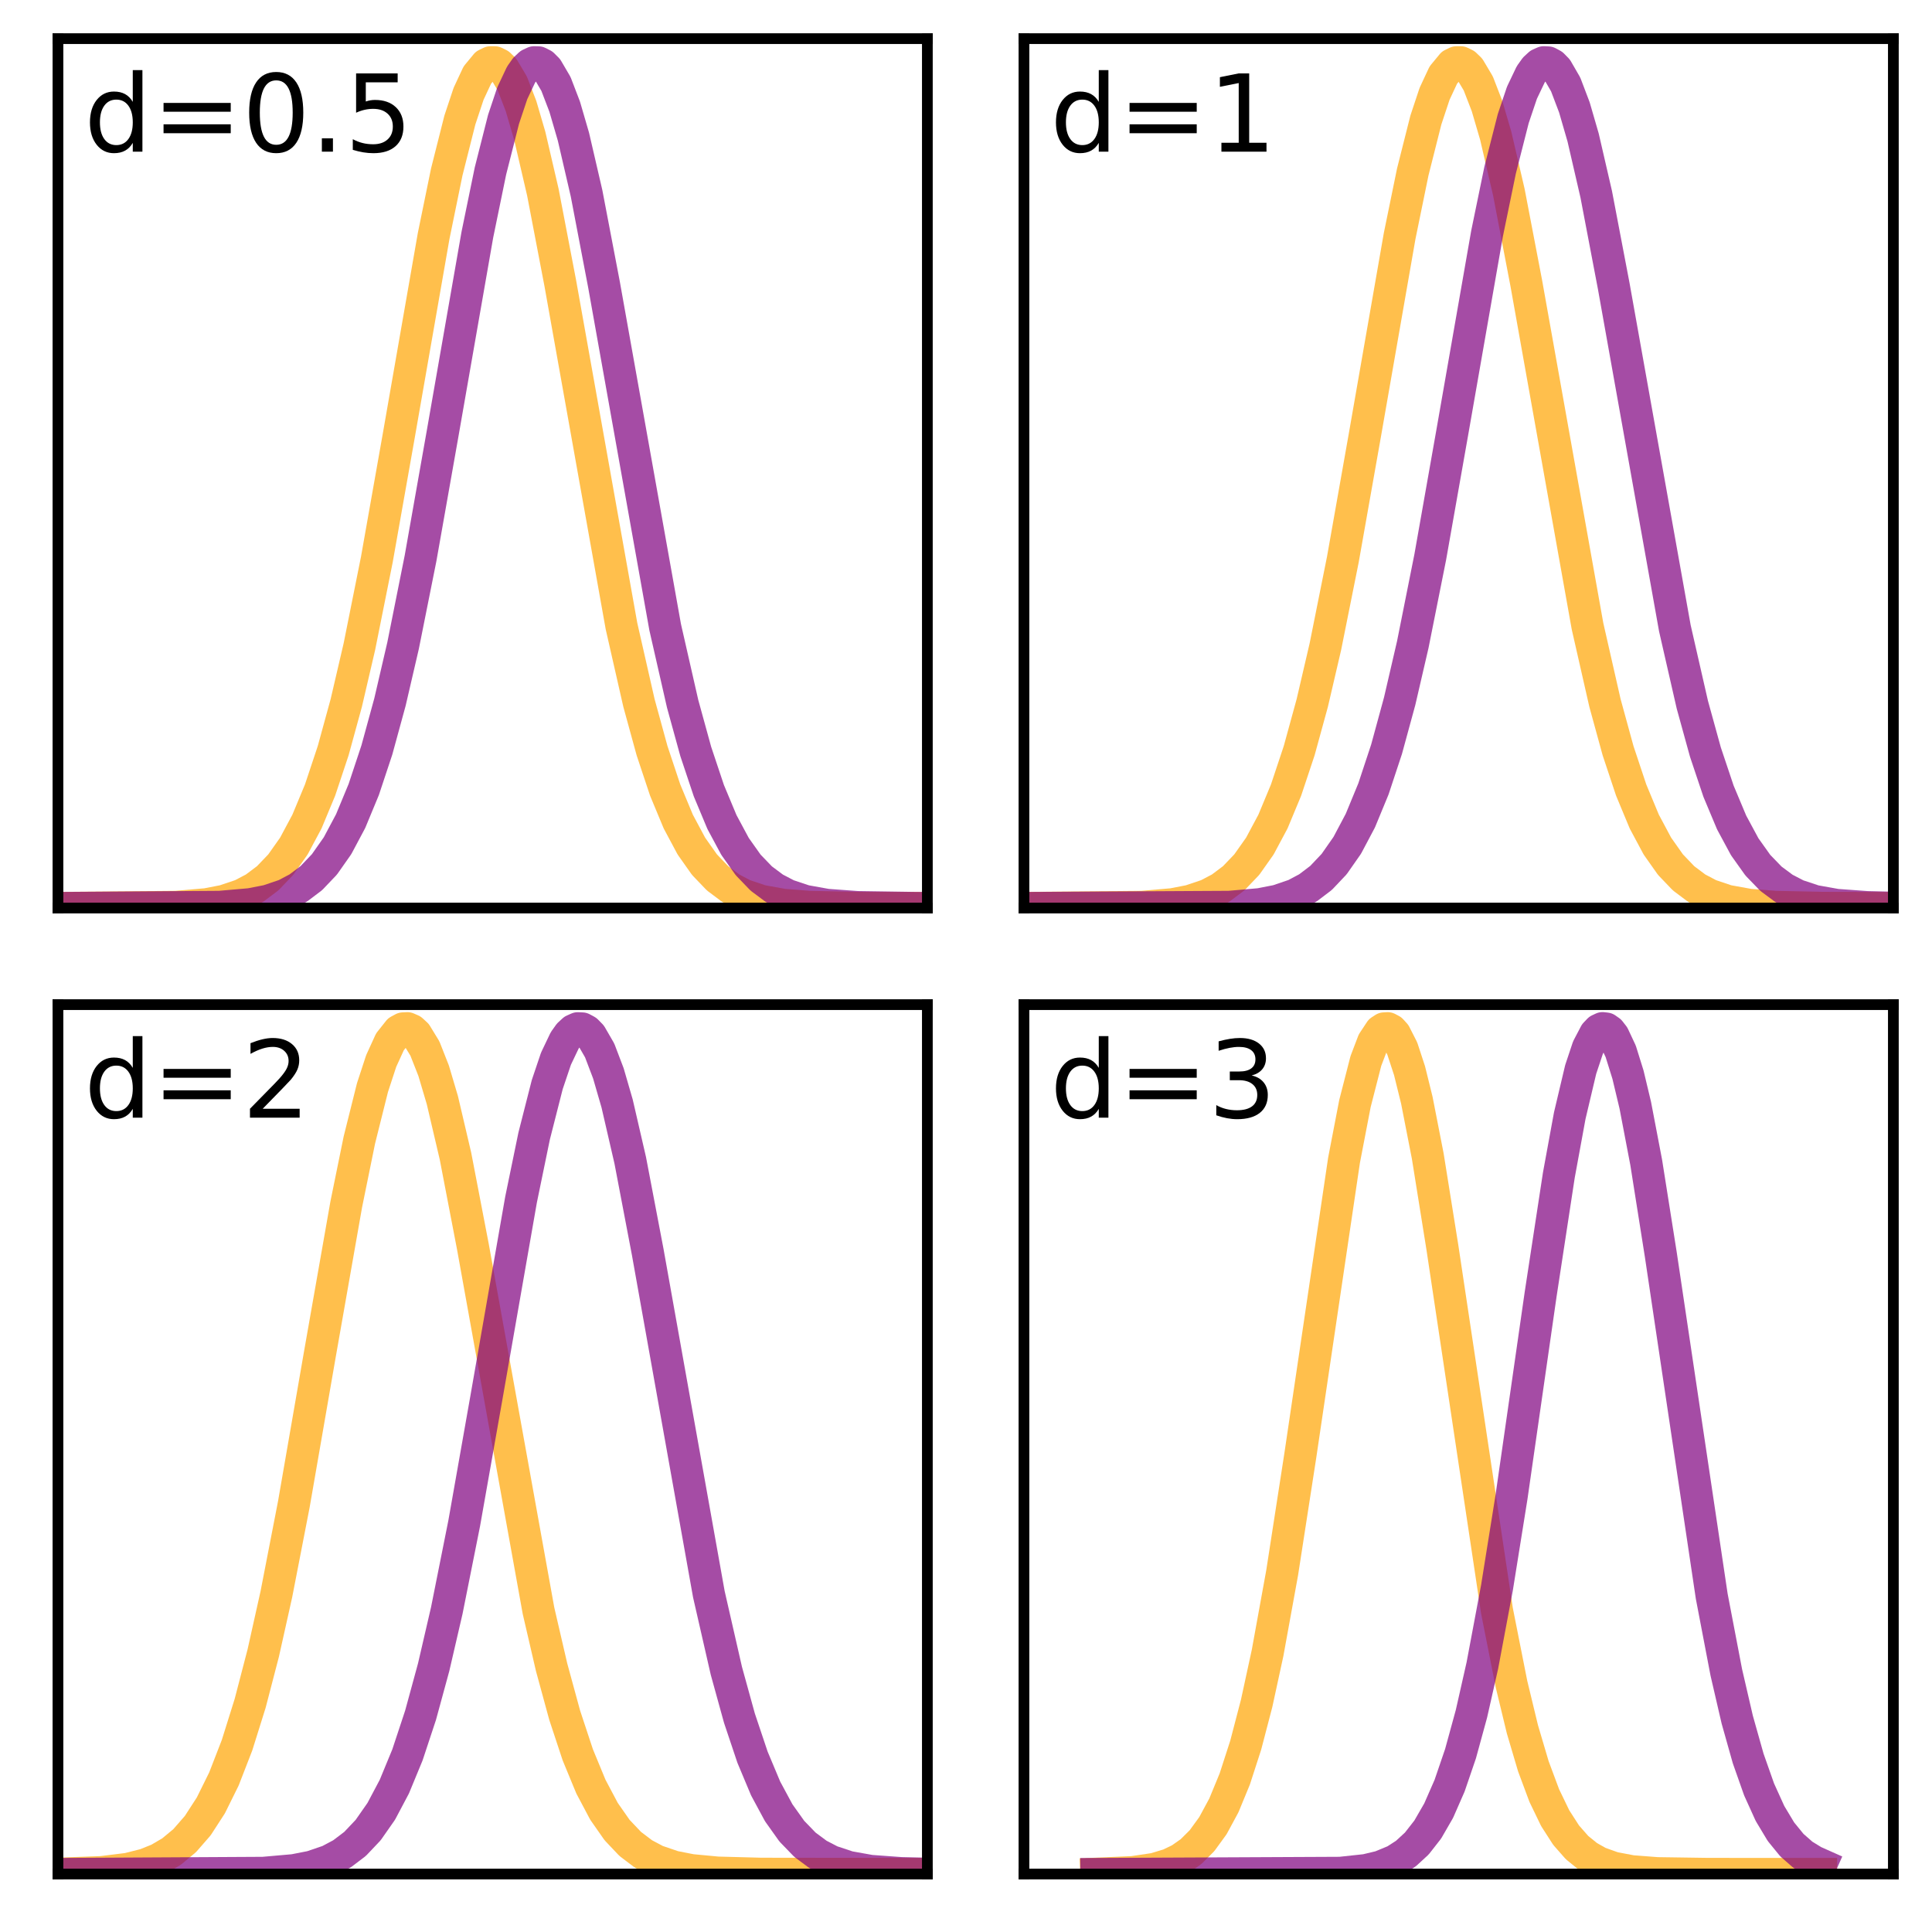 <!-- Created with Inkscape (http://www.inkscape.org/) -->
<svg xmlns:dc="http://purl.org/dc/elements/1.1/" xmlns:cc="http://creativecommons.org/ns#" xmlns:rdf="http://www.w3.org/1999/02/22-rdf-syntax-ns#" xmlns:svg="http://www.w3.org/2000/svg" xmlns="http://www.w3.org/2000/svg" xmlns:xlink="http://www.w3.org/1999/xlink" xmlns:inkscape="http://www.inkscape.org/namespaces/inkscape" version="1.1" width="180pt" height="180pt" viewBox="0 0 180 180" id="svg1">
  <rect x="0" y="0" width="180" height="180" fill="#808080" stroke="none"/>
  <defs id="defs184"></defs>
  <filter color-interpolation-filters="sRGB" id="colorAdd">
    <feComposite in2="BackgroundImage" operator="arithmetic" k1="0" k2="1" k3="1" k4="0" in="SourceGraphic" id="feComposite4"></feComposite>
  </filter>
  <g id="figure1">
    <g id="patch1">
      <path d="M 0,180 180,180 180,0 0,0 0,180" id="path8" style="fill:#ffffff;stroke:#ffffff;stroke-width:1;stroke-linecap:square;stroke-linejoin:round"></path>
    </g>
    <g id="axes1">
      <g id="patch2">
        <path d="m 5.4,84.6 81,0 0,-81 -81,0 0,81" id="path12" style="fill:#ffffff"></path>
      </g>
      <g id="line2d1">
        <defs id="defs15">
          <clipPath id="pc7e44e6eb564e6e8c6674c2516f94d95">
            <rect width="81" height="81" x="5.4" y="3.6" id="rect18"></rect>
          </clipPath>
        </defs>
        <path d="m 5.4,84.6 10.99,-0.103 2.849,-0.247 1.628,-0.315 1.628,-0.548 1.221,-0.641 1.221,-0.916 1.221,-1.275 1.221,-1.729 1.221,-2.284 1.221,-2.935 1.221,-3.667 1.221,-4.451 1.221,-5.242 1.628,-8.123 2.035,-11.494 3.256,-18.646 1.221,-5.959 1.221,-4.838 0.814,-2.45 0.814,-1.744 0.814,-0.986 0.407,-0.199 0.407,0 0.407,0.199 0.407,0.396 0.814,1.37 0.814,2.105 0.814,2.777 1.221,5.249 1.628,8.502 5.698,31.926 1.628,7.159 1.221,4.451 1.221,3.667 1.221,2.935 1.221,2.284 1.221,1.729 1.221,1.275 1.221,0.916 1.221,0.641 1.628,0.548 2.035,0.368 2.442,0.193 4.477,0.092 6.513,0.012 0,0" clip-path="url(#pc7e44e6eb564e6e8c6674c2516f94d95)" id="path20" style="opacity:0.7;fill:none;stroke:#ffa500;stroke-width:3;stroke-linecap:square;stroke-linejoin:round"></path>
      </g>
      <g id="line2d2">
        <path d="m 5.4,84.6 15.06,-0.104 2.849,-0.249 1.628,-0.317 1.628,-0.551 1.221,-0.645 1.221,-0.921 1.221,-1.282 1.221,-1.738 1.221,-2.294 1.221,-2.946 1.221,-3.679 1.221,-4.464 1.221,-5.255 1.628,-8.138 2.035,-11.505 3.256,-18.633 1.221,-5.943 1.221,-4.817 0.814,-2.433 0.814,-1.725 0.407,-0.581 0.407,-0.386 0.407,-0.189 0.407,0.01 0.407,0.209 0.407,0.406 0.814,1.389 0.814,2.122 0.814,2.793 1.221,5.268 1.628,8.519 5.698,31.91 1.628,7.142 1.221,4.437 1.221,3.654 1.221,2.923 1.221,2.274 1.221,1.721 1.221,1.268 1.221,0.91 1.221,0.637 1.628,0.544 2.035,0.366 2.849,0.209 5.291,0.079 1.221,0.003 0,0" clip-path="url(#pc7e44e6eb564e6e8c6674c2516f94d95)" id="path23" style="opacity:0.7;fill:none;stroke:#800080;stroke-width:3;stroke-linecap:square;stroke-linejoin:round"></path>
      </g>
      <g id="matplotlib.axis1"></g>
      <g id="matplotlib.axis2"></g>
      <g id="patch3">
        <path d="m 5.4,3.6 81,0" id="path28" style="fill:none;stroke:#000000;stroke-width:1;stroke-linecap:square;stroke-linejoin:round"></path>
      </g>
      <g id="patch4">
        <path d="m 86.4,84.6 0,-81" id="path31" style="fill:none;stroke:#000000;stroke-width:1;stroke-linecap:square;stroke-linejoin:round"></path>
      </g>
      <g id="patch5">
        <path d="m 5.4,84.6 81,0" id="path34" style="fill:none;stroke:#000000;stroke-width:1;stroke-linecap:square;stroke-linejoin:round"></path>
      </g>
      <g id="patch6">
        <path d="m 5.4,84.6 0,-81" id="path37" style="fill:none;stroke:#000000;stroke-width:1;stroke-linecap:square;stroke-linejoin:round"></path>
      </g>
      <g id="text1">
        <defs id="defs40">
          <path d="m 45.406,-46.391 0,-29.594 8.984,0 0,75.984 -8.984,0 0,-8.203 q -2.828,4.875 -7.156,7.25 -4.312,2.375 -10.375,2.375 -9.906,0 -16.141,-7.906 -6.219,-7.922 -6.219,-20.812 0,-12.891 6.219,-20.797 Q 17.969,-56 27.875,-56 q 6.062,0 10.375,2.375 4.328,2.359 7.156,7.234 m -30.609,19.094 q 0,9.906 4.078,15.547 4.078,5.641 11.203,5.641 7.125,0 11.219,-5.641 4.109,-5.641 4.109,-15.547 0,-9.906 -4.109,-15.547 -4.094,-5.641 -11.219,-5.641 -7.125,0 -11.203,5.641 -4.078,5.641 -4.078,15.547" id="c_d821beae607506e87470f334d9ff47af"></path>
          <path d="m 10.594,-45.406 62.594,0 0,8.203 -62.594,0 z m 0,19.922 62.594,0 0,8.297 -62.594,0 z" id="c_8c0379a31aa3b07b28207e25658c6113"></path>
          <path d="m 31.781,-66.406 q -7.609,0 -11.453,7.5 Q 16.5,-51.422 16.5,-36.375 q 0,14.984 3.828,22.484 3.844,7.5 11.453,7.5 7.672,0 11.5,-7.5 3.844,-7.5 3.844,-22.484 0,-15.047 -3.844,-22.531 -3.828,-7.5 -11.5,-7.5 m 0,-7.812 q 12.266,0 18.734,9.703 6.469,9.688 6.469,28.141 0,18.406 -6.469,28.109 -6.469,9.688 -18.734,9.688 -12.25,0 -18.719,-9.688 Q 6.594,-17.969 6.594,-36.375 q 0,-18.453 6.469,-28.141 6.469,-9.703 18.719,-9.703" id="c_7a2040fe3b94fcd41d0a72c84e93b115"></path>
          <path d="m 10.688,-12.406 10.312,0 L 21,0 10.688,0 z" id="c_ed3e21196fb739f392806f09ca0594ef"></path>
          <path d="m 10.797,-72.906 38.719,0 0,8.312 -29.688,0 0,17.859 q 2.141,-0.734 4.281,-1.094 2.156,-0.359 4.312,-0.359 12.203,0 19.328,6.688 7.141,6.688 7.141,18.109 0,11.766 -7.328,18.297 -7.328,6.516 -20.656,6.516 -4.594,0 -9.359,-0.781 -4.75,-0.781 -9.828,-2.344 l 0,-9.922 q 4.391,2.391 9.078,3.562 4.688,1.172 9.906,1.172 8.453,0 13.375,-4.438 4.938,-4.438 4.938,-12.062 0,-7.609 -4.938,-12.047 -4.922,-4.453 -13.375,-4.453 -3.953,0 -7.891,0.875 -3.922,0.875 -8.016,2.734 z" id="c_1260a2df50f305f3db244e29828f968e"></path>
        </defs>
        <g transform="matrix(0.1,0,0,0.1,7.83,14.13)" id="g47" style="fill:#000000">
          <use id="use49" x="0" y="0" width="1" height="1" xlink:href="#c_d821beae607506e87470f334d9ff47af"></use>
          <use id="use51" x="63.477" y="0" width="1" height="1" xlink:href="#c_8c0379a31aa3b07b28207e25658c6113"></use>
          <use id="use53" x="147.266" y="0" width="1" height="1" xlink:href="#c_7a2040fe3b94fcd41d0a72c84e93b115"></use>
          <use id="use55" x="210.889" y="0" width="1" height="1" xlink:href="#c_ed3e21196fb739f392806f09ca0594ef"></use>
          <use id="use57" x="242.676" y="0" width="1" height="1" xlink:href="#c_1260a2df50f305f3db244e29828f968e"></use>
        </g>
      </g>
    </g>
    <g id="axes2">
      <g id="patch7">
        <path d="m 95.4,84.6 81,0 0,-81 -81,0 0,81" id="path61" style="fill:#ffffff"></path>
      </g>
      <g id="line2d3">
        <defs id="defs64">
          <clipPath id="p07064bd501be27521504414ac9990098">
            <rect width="81" height="81" x="95.4" y="3.6" id="rect67"></rect>
          </clipPath>
        </defs>
        <path d="m 95.4,84.6 10.99,-0.103 2.849,-0.247 1.628,-0.315 1.628,-0.548 1.221,-0.641 1.221,-0.916 1.221,-1.275 1.221,-1.729 1.221,-2.284 1.221,-2.935 1.221,-3.667 1.221,-4.451 1.221,-5.242 1.628,-8.123 2.035,-11.494 3.256,-18.646 1.221,-5.959 1.221,-4.838 0.814,-2.45 0.814,-1.744 0.814,-0.986 0.407,-0.199 0.407,0 0.407,0.199 0.407,0.396 0.814,1.37 0.814,2.105 0.814,2.777 1.221,5.249 1.628,8.502 5.699,31.926 1.628,7.159 1.221,4.451 1.221,3.667 1.221,2.935 1.221,2.284 1.221,1.729 1.221,1.275 1.221,0.916 1.221,0.641 1.628,0.548 2.035,0.368 2.442,0.193 4.477,0.092 6.513,0.012 0,0" clip-path="url(#p07064bd501be27521504414ac9990098)" id="path69" style="opacity:0.7;fill:none;stroke:#ffa500;stroke-width:3;stroke-linecap:square;stroke-linejoin:round"></path>
      </g>
      <g id="line2d4">
        <path d="m 95.4,84.6 19.131,-0.105 2.849,-0.251 1.628,-0.319 1.628,-0.555 1.221,-0.649 1.221,-0.926 1.221,-1.289 1.221,-1.746 1.221,-2.304 1.221,-2.958 1.221,-3.692 1.221,-4.477 1.221,-5.268 1.628,-8.153 2.035,-11.515 3.256,-18.62 1.221,-5.927 1.221,-4.795 0.814,-2.416 0.814,-1.707 0.407,-0.571 0.407,-0.376 0.407,-0.179 0.407,0.02 0.407,0.219 0.407,0.415 0.814,1.408 0.814,2.14 0.814,2.809 1.221,5.288 1.628,8.536 5.698,31.893 1.628,7.124 1.221,4.424 1.221,3.641 1.221,2.912 1.221,2.264 1.221,1.713 1.221,1.262 1.221,0.905 1.221,0.633 1.628,0.54 2.035,0.363 2.849,0.207 2.442,0.058 0,0" clip-path="url(#p07064bd501be27521504414ac9990098)" id="path72" style="opacity:0.7;fill:none;stroke:#800080;stroke-width:3;stroke-linecap:square;stroke-linejoin:round"></path>
      </g>
      <g id="matplotlib.axis3"></g>
      <g id="matplotlib.axis4"></g>
      <g id="patch8">
        <path d="m 95.4,3.6 81,0" id="path77" style="fill:none;stroke:#000000;stroke-width:1;stroke-linecap:square;stroke-linejoin:round"></path>
      </g>
      <g id="patch9">
        <path d="m 176.4,84.6 0,-81" id="path80" style="fill:none;stroke:#000000;stroke-width:1;stroke-linecap:square;stroke-linejoin:round"></path>
      </g>
      <g id="patch10">
        <path d="m 95.4,84.6 81,0" id="path83" style="fill:none;stroke:#000000;stroke-width:1;stroke-linecap:square;stroke-linejoin:round"></path>
      </g>
      <g id="patch11">
        <path d="m 95.4,84.6 0,-81" id="path86" style="fill:none;stroke:#000000;stroke-width:1;stroke-linecap:square;stroke-linejoin:round"></path>
      </g>
      <g id="text2">
        <defs id="defs89">
          <path d="m 12.406,-8.297 16.109,0 0,-55.625 -17.531,3.516 0,-8.984 17.438,-3.516 9.859,0 0,64.609 16.109,0 0,8.297 -41.984,0 z" id="c_42baa63129a918535c52adb20d687ea7"></path>
        </defs>
        <g transform="matrix(0.1,0,0,0.1,97.83,14.13)" id="g92" style="fill:#000000">
          <use id="use94" x="0" y="0" width="1" height="1" xlink:href="#c_d821beae607506e87470f334d9ff47af"></use>
          <use id="use96" x="63.477" y="0" width="1" height="1" xlink:href="#c_8c0379a31aa3b07b28207e25658c6113"></use>
          <use id="use98" x="147.266" y="0" width="1" height="1" xlink:href="#c_42baa63129a918535c52adb20d687ea7"></use>
        </g>
      </g>
    </g>
    <g id="axes3">
      <g id="patch12">
        <path d="m 5.4,174.6 81,0 0,-81 -81,0 0,81" id="path102" style="fill:#ffffff"></path>
      </g>
      <g id="line2d5">
        <defs id="defs105">
          <clipPath id="pccf9298cd9951afa09ddec4d5dd91d09">
            <rect width="81" height="81" x="5.4" y="93.6" id="rect108"></rect>
          </clipPath>
        </defs>
        <path d="m 5.4,174.574 4.07,-0.147 2.442,-0.303 1.628,-0.412 1.221,-0.491 1.221,-0.715 1.221,-1.014 1.221,-1.401 1.221,-1.885 1.221,-2.469 1.221,-3.147 1.221,-3.898 1.221,-4.69 1.221,-5.473 1.628,-8.383 2.442,-14.07 2.442,-13.876 1.221,-5.99 1.221,-4.881 0.814,-2.484 0.814,-1.781 0.814,-1.025 0.407,-0.219 0.407,-0.02 0.407,0.179 0.407,0.376 0.814,1.332 0.814,2.069 0.814,2.745 1.221,5.209 1.628,8.467 6.106,33.882 1.221,5.268 1.221,4.477 1.221,3.692 1.221,2.958 1.221,2.304 1.221,1.746 1.221,1.289 1.221,0.926 1.221,0.649 1.628,0.555 1.628,0.319 2.442,0.23 4.07,0.108 15.06,0.018 0.407,0 0,0" clip-path="url(#pccf9298cd9951afa09ddec4d5dd91d09)" id="path110" style="opacity:0.7;fill:none;stroke:#ffa500;stroke-width:3;stroke-linecap:square;stroke-linejoin:round"></path>
      </g>
      <g id="line2d6">
        <path d="m 5.4,174.6 19.131,-0.105 2.849,-0.251 1.628,-0.319 1.628,-0.555 1.221,-0.649 1.221,-0.926 1.221,-1.289 1.221,-1.746 1.221,-2.304 1.221,-2.958 1.221,-3.692 1.221,-4.477 1.221,-5.268 1.628,-8.153 2.035,-11.515 3.256,-18.62 1.221,-5.927 1.221,-4.795 0.814,-2.416 0.814,-1.707 0.407,-0.571 0.407,-0.376 0.407,-0.179 0.407,0.02 0.407,0.219 0.407,0.415 0.814,1.408 0.814,2.14 0.814,2.809 1.221,5.288 1.628,8.536 5.698,31.893 1.628,7.124 1.221,4.424 1.221,3.641 1.221,2.912 1.221,2.264 1.221,1.713 1.221,1.262 1.221,0.905 1.221,0.633 1.628,0.54 2.035,0.363 2.849,0.207 2.442,0.058 0,0" clip-path="url(#pccf9298cd9951afa09ddec4d5dd91d09)" id="path113" style="opacity:0.7;fill:none;stroke:#800080;stroke-width:3;stroke-linecap:square;stroke-linejoin:round"></path>
      </g>
      <g id="matplotlib.axis5"></g>
      <g id="matplotlib.axis6"></g>
      <g id="patch13">
        <path d="m 5.4,93.6 81,0" id="path118" style="fill:none;stroke:#000000;stroke-width:1;stroke-linecap:square;stroke-linejoin:round"></path>
      </g>
      <g id="patch14">
        <path d="m 86.4,174.6 0,-81" id="path121" style="fill:none;stroke:#000000;stroke-width:1;stroke-linecap:square;stroke-linejoin:round"></path>
      </g>
      <g id="patch15">
        <path d="m 5.4,174.6 81,0" id="path124" style="fill:none;stroke:#000000;stroke-width:1;stroke-linecap:square;stroke-linejoin:round"></path>
      </g>
      <g id="patch16">
        <path d="m 5.4,174.6 0,-81" id="path127" style="fill:none;stroke:#000000;stroke-width:1;stroke-linecap:square;stroke-linejoin:round"></path>
      </g>
      <g id="text3">
        <defs id="defs130">
          <path d="m 19.188,-8.297 34.422,0 0,8.297 -46.281,0 0,-8.297 q 5.609,-5.812 15.297,-15.594 9.703,-9.797 12.188,-12.641 4.734,-5.312 6.609,-9 1.891,-3.688 1.891,-7.25 0,-5.812 -4.078,-9.469 -4.078,-3.672 -10.625,-3.672 -4.641,0 -9.797,1.609 -5.141,1.609 -11,4.891 l 0,-9.969 Q 13.766,-71.781 18.938,-73 q 5.188,-1.219 9.484,-1.219 11.328,0 18.062,5.672 6.734,5.656 6.734,15.125 0,4.5 -1.688,8.531 -1.672,4.016 -6.125,9.484 -1.219,1.422 -7.766,8.188 -6.531,6.766 -18.453,18.922" id="c_ed3f3ed3ebfbd18bcb9c012009a68ad1"></path>
        </defs>
        <g transform="matrix(0.1,0,0,0.1,7.83,104.13)" id="g133" style="fill:#000000">
          <use id="use135" x="0" y="0" width="1" height="1" xlink:href="#c_d821beae607506e87470f334d9ff47af"></use>
          <use id="use137" x="63.477" y="0" width="1" height="1" xlink:href="#c_8c0379a31aa3b07b28207e25658c6113"></use>
          <use id="use139" x="147.266" y="0" width="1" height="1" xlink:href="#c_ed3f3ed3ebfbd18bcb9c012009a68ad1"></use>
        </g>
      </g>
    </g>
    <g id="axes4">
      <g id="patch17">
        <path d="m 95.4,174.6 81,0 0,-81 -81,0 0,81" id="path143" style="fill:#ffffff"></path>
      </g>
      <g id="line2d7">
        <defs id="defs146">
          <clipPath id="p21ea862b64a21109189188dd443a56cd">
            <rect width="81" height="81" x="95.4" y="93.6" id="rect149"></rect>
          </clipPath>
        </defs>
        <path d="m 102.15,174.574 3.392,-0.147 2.035,-0.303 1.357,-0.412 1.018,-0.491 1.018,-0.715 1.018,-1.014 1.018,-1.401 1.018,-1.885 1.018,-2.469 1.018,-3.147 1.018,-3.898 1.018,-4.69 1.357,-7.461 1.696,-10.953 4.07,-27.488 1.018,-5.288 1.018,-3.967 0.678,-1.781 0.678,-1.025 0.339,-0.219 0.339,-0.02 0.339,0.179 0.339,0.376 0.678,1.332 0.678,2.069 0.678,2.745 1.018,5.209 1.357,8.467 5.088,33.882 1.357,6.849 1.018,4.212 1.018,3.44 1.018,2.73 1.018,2.107 1.018,1.583 1.018,1.158 1.018,0.825 1.018,0.573 1.357,0.485 1.696,0.323 2.374,0.182 4.749,0.069 10.515,0.004 0,0" clip-path="url(#p21ea862b64a21109189188dd443a56cd)" id="path151" style="opacity:0.7;fill:none;stroke:#ffa500;stroke-width:3;stroke-linecap:square;stroke-linejoin:round"></path>
      </g>
      <g id="line2d8">
        <path d="m 102.15,174.6 22.726,-0.107 2.374,-0.255 1.357,-0.324 1.357,-0.562 1.018,-0.657 1.018,-0.937 1.018,-1.302 1.018,-1.763 1.018,-2.324 1.018,-2.981 1.018,-3.718 1.018,-4.504 1.357,-7.226 1.357,-8.465 2.714,-18.887 1.696,-11.098 1.018,-5.551 1.018,-4.301 0.678,-2.034 0.678,-1.294 0.339,-0.357 0.339,-0.159 0.339,0.04 0.339,0.238 0.339,0.435 0.678,1.446 0.678,2.175 0.678,2.84 1.018,5.327 1.357,8.569 4.749,31.859 1.357,7.09 1.018,4.398 1.018,3.616 1.018,2.889 1.018,2.244 1.018,1.696 1.018,1.248 1.018,0.895 1.018,0.625 0.678,0.302 0,0" clip-path="url(#p21ea862b64a21109189188dd443a56cd)" id="path154" style="opacity:0.7;fill:none;stroke:#800080;stroke-width:3;stroke-linecap:square;stroke-linejoin:round"></path>
      </g>
      <g id="matplotlib.axis7"></g>
      <g id="matplotlib.axis8"></g>
      <g id="patch18">
        <path d="m 95.4,93.6 81,0" id="path159" style="fill:none;stroke:#000000;stroke-width:1;stroke-linecap:square;stroke-linejoin:round"></path>
      </g>
      <g id="patch19">
        <path d="m 176.4,174.6 0,-81" id="path162" style="fill:none;stroke:#000000;stroke-width:1;stroke-linecap:square;stroke-linejoin:round"></path>
      </g>
      <g id="patch20">
        <path d="m 95.4,174.6 81,0" id="path165" style="fill:none;stroke:#000000;stroke-width:1;stroke-linecap:square;stroke-linejoin:round"></path>
      </g>
      <g id="patch21">
        <path d="m 95.4,174.6 0,-81" id="path168" style="fill:none;stroke:#000000;stroke-width:1;stroke-linecap:square;stroke-linejoin:round"></path>
      </g>
      <g id="text4">
        <defs id="defs171">
          <path d="M 40.578,-39.312 Q 47.656,-37.797 51.625,-33 q 3.984,4.781 3.984,11.812 0,10.781 -7.422,16.703 -7.422,5.906 -21.094,5.906 -4.578,0 -9.438,-0.906 -4.859,-0.906 -10.031,-2.719 l 0,-9.516 q 4.094,2.391 8.969,3.609 4.891,1.219 10.219,1.219 9.266,0 14.125,-3.656 4.859,-3.656 4.859,-10.641 0,-6.453 -4.516,-10.078 -4.516,-3.641 -12.562,-3.641 l -8.5,0 0,-8.109 8.891,0 q 7.266,0 11.125,-2.906 3.859,-2.906 3.859,-8.375 0,-5.609 -3.984,-8.609 -3.969,-3.016 -11.391,-3.016 -4.062,0 -8.703,0.891 -4.641,0.875 -10.203,2.719 l 0,-8.781 q 5.625,-1.562 10.531,-2.344 4.906,-0.781 9.25,-0.781 11.234,0 17.766,5.109 6.547,5.094 6.547,13.781 0,6.062 -3.469,10.234 -3.469,4.172 -9.859,5.781" id="c_3dcfa38a02242cb63ec6726c6e70be7a"></path>
        </defs>
        <g transform="matrix(0.1,0,0,0.1,97.83,104.13)" id="g174" style="fill:#000000">
          <use id="use176" x="0" y="0" width="1" height="1" xlink:href="#c_d821beae607506e87470f334d9ff47af"></use>
          <use id="use178" x="63.477" y="0" width="1" height="1" xlink:href="#c_8c0379a31aa3b07b28207e25658c6113"></use>
          <use id="use180" x="147.266" y="0" width="1" height="1" xlink:href="#c_3dcfa38a02242cb63ec6726c6e70be7a"></use>
        </g>
      </g>
    </g>
  </g>
</svg>
